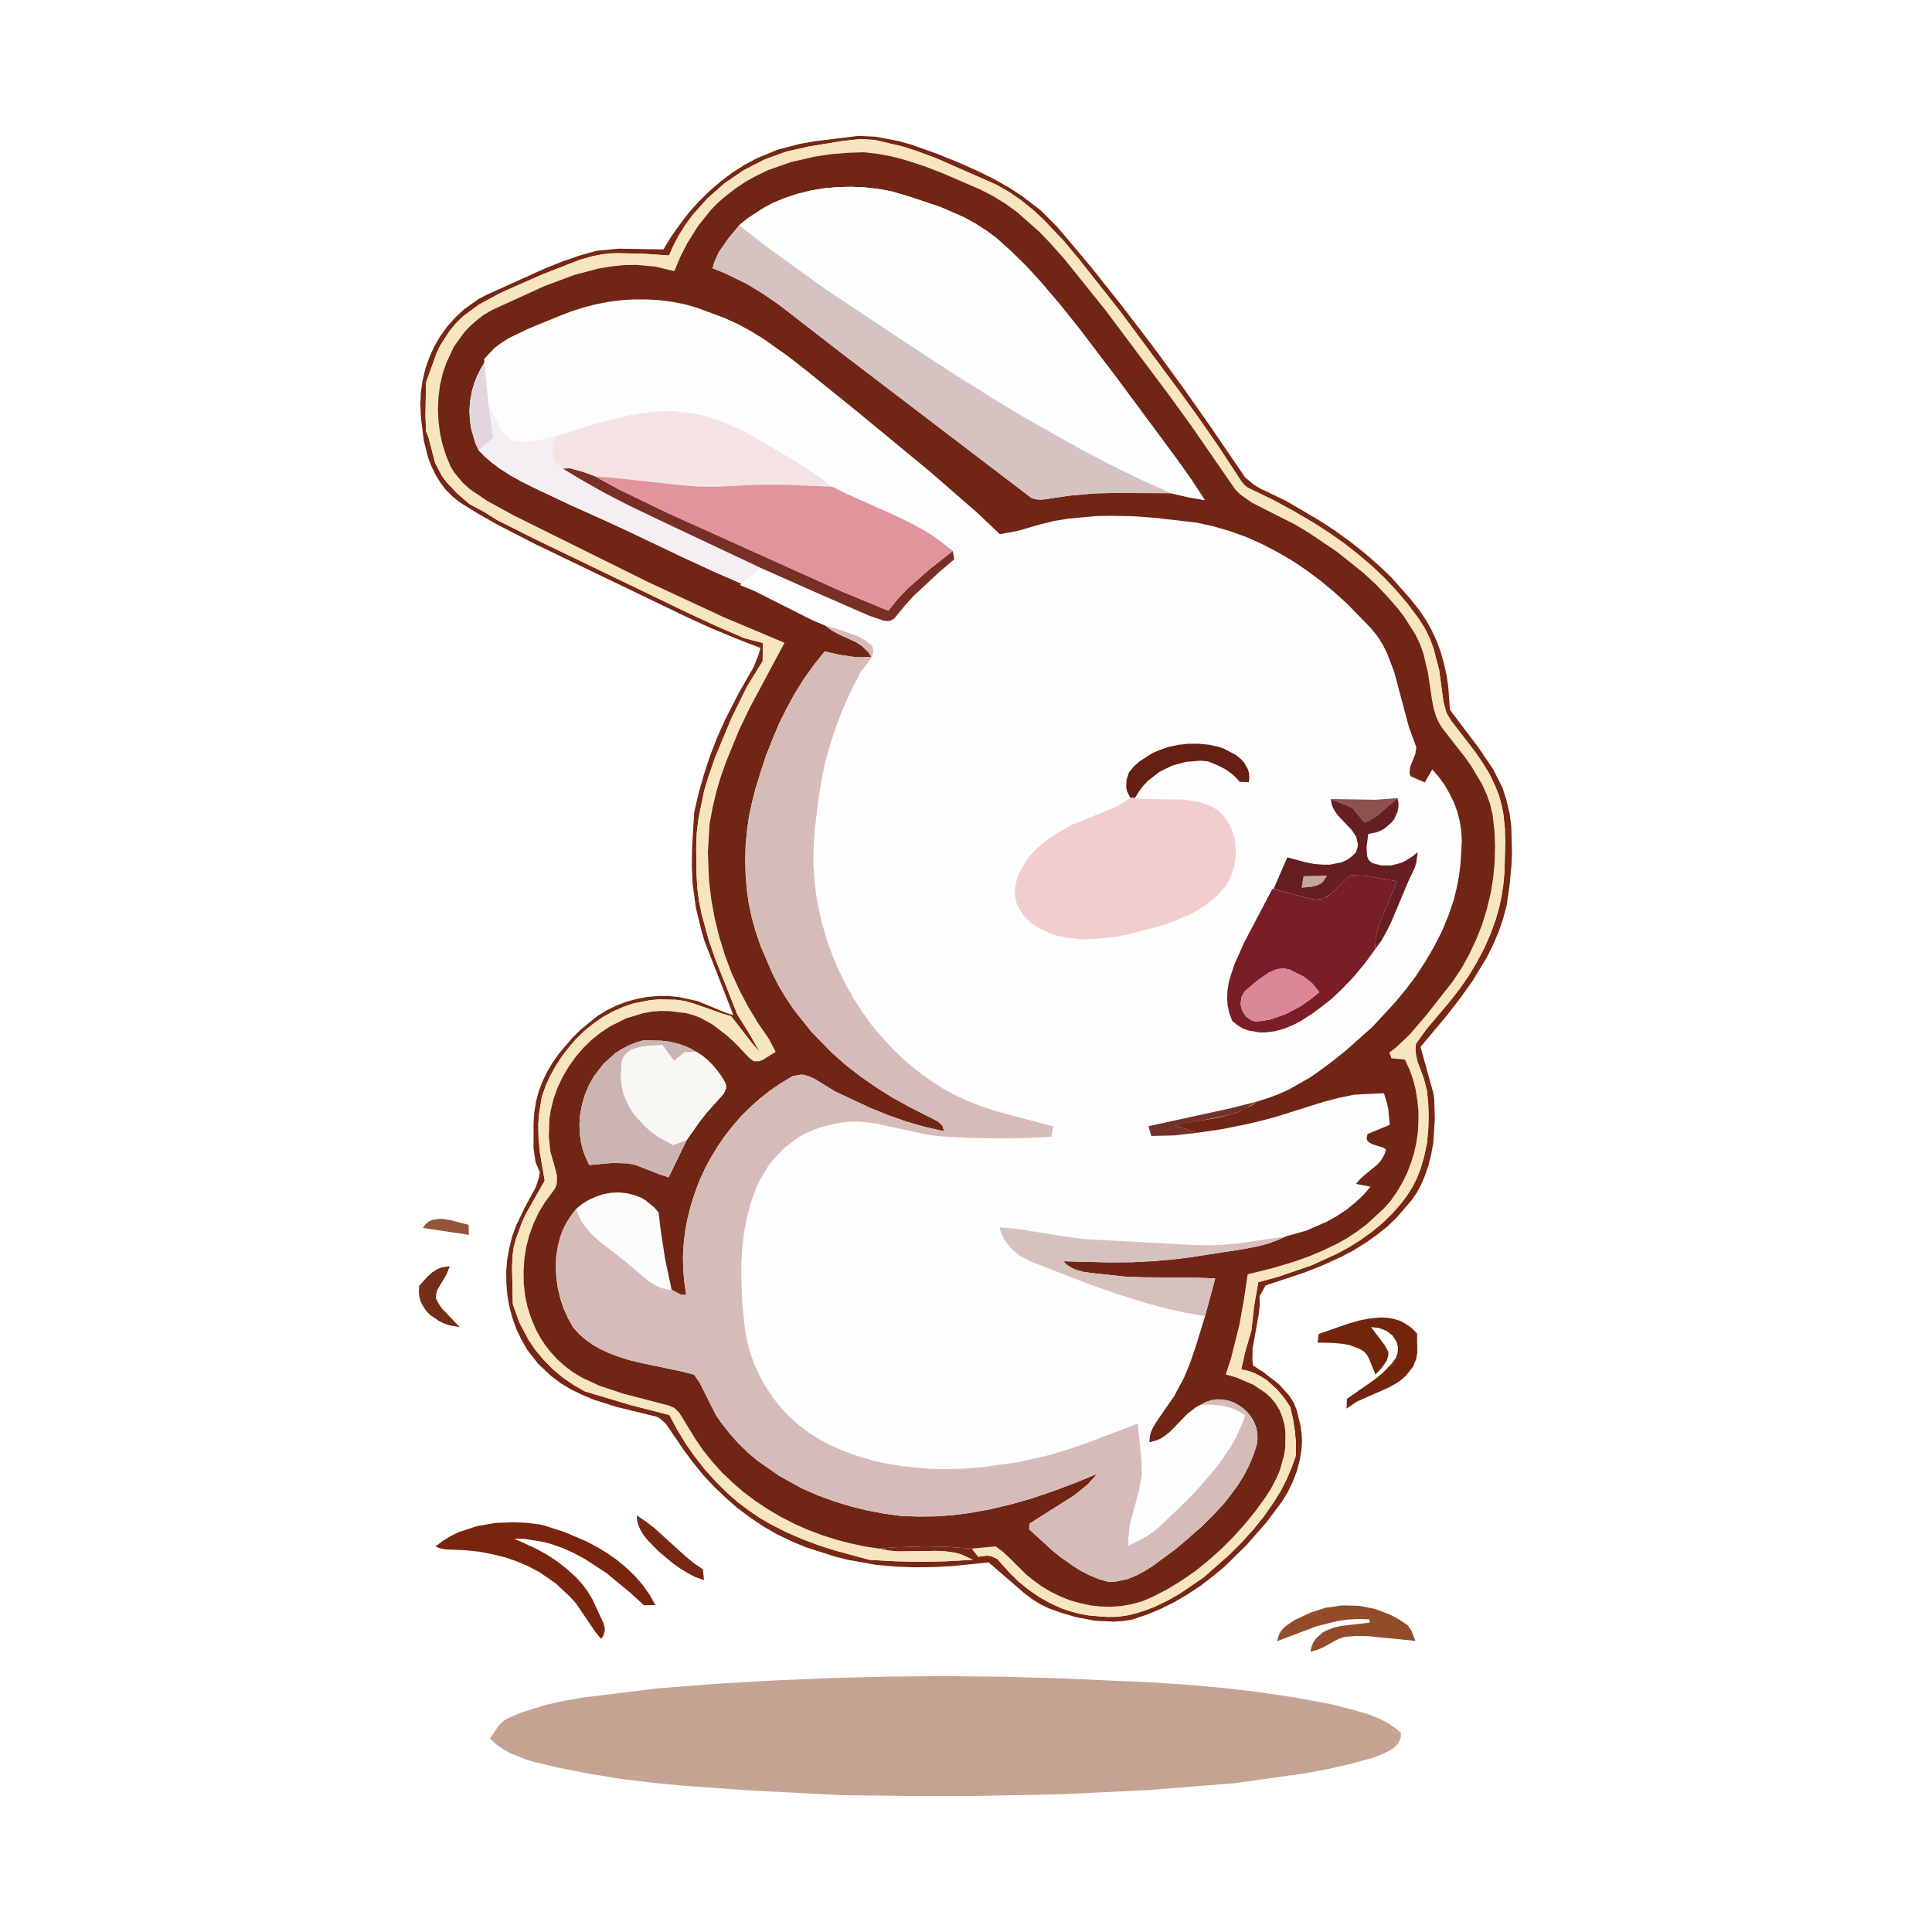 <?xml version="1.0" standalone="no"?><!DOCTYPE svg PUBLIC "-//W3C//DTD SVG 1.1//EN" "http://www.w3.org/Graphics/SVG/1.1/DTD/svg11.dtd"><svg height="1024" node-id="1" sillyvg="true" template-height="1024" template-width="1024" version="1.1" viewBox="0 0 1024 1024" width="1024" xmlns="http://www.w3.org/2000/svg" xmlns:xlink="http://www.w3.org/1999/xlink"><defs node-id="35"></defs><path d="M 0.00 0.00 L 1024.00 0.00 L 1024.00 1024.00 L 0.00 1024.00 Z" fill="#ffffff" fill-rule="nonzero" node-id="37" stroke="none" target-height="1024" target-width="1024" target-x="0" target-y="0"></path><path d="M 296.20 167.60 L 302.60 165.10 L 309.10 163.00 L 315.70 161.30 L 322.40 160.00 L 329.20 159.10 L 336.00 158.70 L 342.80 158.70 L 349.60 159.10 L 356.40 160.00 L 363.10 161.30 L 369.60 163.20 L 383.70 168.30 L 391.00 171.70 L 398.00 175.50 L 404.80 179.70 L 417.80 188.90 L 427.30 196.30 L 455.40 219.00 L 493.30 250.30 L 518.00 271.80 L 529.90 283.10 L 539.40 281.40 L 551.40 277.90 L 558.80 276.10 L 566.20 274.90 L 581.30 273.50 L 588.90 273.40 L 600.20 273.60 L 611.60 274.40 L 634.20 277.00 L 643.20 279.00 L 651.90 281.50 L 660.50 284.60 L 668.80 288.30 L 676.90 292.50 L 684.80 297.10 L 692.40 302.20 L 699.80 307.70 L 706.80 313.50 L 713.70 319.70 L 726.40 332.70 L 729.90 337.00 L 732.80 341.50 L 735.20 346.30 L 739.00 356.30 L 746.70 385.20 L 750.70 396.10 L 750.10 399.80 L 747.40 406.50 L 747.10 409.60 L 747.60 411.40 L 755.20 414.70 L 759.10 407.80 L 762.60 411.80 L 765.70 416.10 L 768.30 420.60 L 770.60 425.30 L 772.40 430.20 L 773.70 435.30 L 774.50 440.40 L 774.80 445.70 L 774.10 457.80 L 773.30 464.40 L 772.00 471.00 L 770.40 477.40 L 767.50 485.80 L 764.10 493.90 L 760.00 501.90 L 755.50 509.60 L 750.60 517.10 L 745.20 524.30 L 733.60 537.90 L 727.50 544.20 L 713.70 556.50 L 706.50 562.30 L 694.00 571.30 L 683.40 577.30 L 677.80 579.90 L 672.10 582.00 L 666.10 583.90 L 651.80 587.50 L 608.70 596.90 L 610.20 602.10 L 622.40 601.80 L 628.50 601.30 L 647.60 598.50 L 660.50 595.90 L 677.40 591.60 L 701.50 584.00 L 717.70 580.20 L 733.50 579.40 L 734.80 583.50 L 735.80 587.60 L 736.60 596.20 L 724.90 601.00 L 724.40 603.70 L 724.70 604.60 L 725.80 605.60 L 727.50 606.50 L 733.20 608.30 L 734.60 609.20 L 734.00 611.40 L 732.10 614.90 L 730.10 617.10 L 723.00 623.00 L 720.70 625.10 L 718.70 627.50 L 726.40 629.00 L 722.50 633.50 L 718.20 637.50 L 713.60 641.20 L 708.60 644.50 L 703.50 647.40 L 698.10 650.00 L 692.50 652.20 L 681.30 655.40 L 655.60 659.10 L 642.80 660.00 L 633.10 659.90 L 575.50 656.80 L 566.30 655.70 L 538.90 651.30 L 529.70 650.50 L 531.90 656.40 L 535.50 661.30 L 540.10 665.30 L 545.50 668.30 L 577.90 680.90 L 592.80 686.10 L 607.90 690.80 L 618.00 693.50 L 628.30 695.80 L 638.70 697.60 L 633.70 713.90 L 630.90 722.00 L 627.70 729.90 L 622.40 739.90 L 612.70 753.90 L 610.90 757.10 L 609.90 759.40 L 609.40 761.80 L 609.20 764.40 L 612.10 763.70 L 614.70 762.70 L 617.00 761.30 L 620.30 758.70 L 631.50 747.50 L 636.30 744.60 L 640.50 744.40 L 648.70 745.20 L 652.70 746.30 L 656.40 747.90 L 660.00 750.20 L 657.80 756.00 L 655.20 761.60 L 652.30 766.90 L 645.30 777.00 L 635.30 788.70 L 628.90 795.40 L 615.60 808.20 L 611.70 811.60 L 607.40 814.50 L 598.10 819.30 L 598.00 815.40 L 598.90 807.80 L 603.40 791.20 L 605.20 781.90 L 605.00 774.20 L 603.00 754.50 L 579.60 763.50 L 567.80 767.70 L 555.80 771.30 L 547.80 773.40 L 539.60 775.00 L 521.10 777.60 L 510.80 778.40 L 500.50 778.70 L 492.70 778.50 L 477.30 777.00 L 469.70 775.70 L 462.20 774.00 L 454.80 771.80 L 447.50 769.20 L 440.40 766.10 L 434.30 762.90 L 428.50 759.20 L 423.10 755.10 L 418.00 750.50 L 413.40 745.50 L 409.20 740.10 L 405.40 734.30 L 402.20 728.40 L 399.40 722.10 L 397.20 715.60 L 395.60 709.00 L 394.60 702.20 L 393.40 690.20 L 392.90 678.00 L 392.90 669.80 L 393.40 661.80 L 394.30 653.70 L 395.80 645.80 L 397.80 638.00 L 400.50 630.30 L 402.40 626.10 L 407.10 618.20 L 409.90 614.50 L 416.30 607.90 L 423.70 602.50 L 427.80 600.30 L 432.00 598.50 L 436.30 597.10 L 440.90 596.00 L 445.80 595.00 L 450.60 594.50 L 455.40 594.50 L 462.60 595.20 L 491.40 601.40 L 498.60 602.30 L 513.30 603.10 L 528.00 603.40 L 542.60 603.20 L 557.30 602.50 L 558.20 597.00 L 528.10 589.00 L 518.30 585.70 L 511.90 583.10 L 505.70 580.20 L 499.60 576.80 L 492.50 572.20 L 485.70 567.20 L 479.30 561.80 L 473.20 556.00 L 467.50 549.80 L 462.10 543.30 L 457.20 536.60 L 452.60 529.50 L 448.40 522.10 L 444.70 514.60 L 441.40 506.80 L 438.50 498.90 L 436.10 490.80 L 434.10 482.60 L 432.60 474.40 L 431.60 466.00 L 431.10 457.60 L 431.20 449.20 L 431.70 440.80 L 433.90 422.70 L 435.50 413.10 L 437.50 403.60 L 440.10 394.30 L 443.20 385.00 L 446.70 375.90 L 450.60 367.10 L 456.00 356.40 L 461.90 348.70 L 462.70 346.70 L 462.80 343.80 L 462.30 342.30 L 458.70 339.50 L 454.80 337.30 L 446.30 334.20 L 437.60 331.70 L 429.90 328.40 L 407.50 316.90 L 400.00 313.30 L 392.20 310.10 L 403.40 301.10 L 460.60 326.30 L 468.20 328.90 L 470.10 329.20 L 471.90 329.00 L 474.00 327.80 L 479.50 321.10 L 489.60 310.70 L 505.80 296.40 L 505.00 292.00 L 500.30 288.20 L 490.30 281.40 L 482.40 277.10 L 474.20 273.10 L 449.30 262.00 L 441.20 258.00 L 435.00 253.30 L 422.00 244.70 L 395.00 228.90 L 382.80 223.40 L 372.60 220.20 L 362.20 218.30 L 356.80 217.90 L 349.70 218.00 L 342.70 218.70 L 335.80 219.70 L 325.50 222.00 L 315.30 224.70 L 295.10 230.90 L 287.20 232.90 L 279.10 234.10 L 273.80 233.90 L 271.10 233.30 L 268.20 230.70 L 265.70 227.70 L 261.90 220.80 L 258.80 213.60 L 256.60 190.30 L 261.90 184.60 L 264.90 182.30 L 269.70 179.20 L 280.10 174.20 L 296.20 167.60 Z M 600.80 406.40 L 598.30 409.50 L 597.10 413.30 L 596.90 417.20 L 597.30 419.20 L 599.00 422.80 L 595.10 425.60 L 591.00 427.90 L 568.90 436.80 L 559.80 441.90 L 554.90 445.20 L 550.40 448.90 L 546.30 453.10 L 541.80 459.30 L 540.10 462.70 L 538.90 466.30 L 538.10 470.00 L 537.80 474.00 L 538.30 476.90 L 540.20 481.90 L 541.70 484.10 L 544.00 486.90 L 546.70 489.30 L 549.80 491.40 L 556.50 494.70 L 559.90 495.80 L 566.10 497.10 L 572.40 497.80 L 578.60 497.80 L 591.20 496.60 L 597.40 495.40 L 615.80 490.60 L 622.70 488.10 L 629.70 485.10 L 634.20 482.80 L 638.40 480.20 L 642.40 477.30 L 647.70 472.10 L 649.90 469.20 L 651.90 465.90 L 654.20 459.30 L 655.10 452.00 L 654.40 444.90 L 653.50 441.40 L 652.20 438.10 L 650.50 435.00 L 648.30 432.20 L 645.80 429.80 L 642.70 427.70 L 636.20 425.20 L 627.70 423.80 L 606.60 423.50 L 601.50 423.00 L 603.60 419.60 L 605.90 416.50 L 608.50 413.80 L 611.40 411.30 L 617.80 407.30 L 624.80 404.60 L 632.40 403.30 L 640.20 403.50 L 644.90 405.40 L 649.40 407.70 L 652.20 409.60 L 654.70 411.80 L 657.10 414.40 L 661.90 414.60 L 662.20 412.10 L 662.00 409.80 L 660.50 405.80 L 657.70 402.30 L 655.10 400.20 L 648.90 396.90 L 645.80 395.80 L 640.60 394.70 L 635.30 394.20 L 629.80 394.20 L 624.50 394.80 L 619.20 395.90 L 614.20 397.70 L 607.10 401.40 L 600.80 406.40 Z M 705.40 423.50 L 705.70 425.80 L 707.40 429.80 L 709.40 432.50 L 716.50 440.00 L 718.80 443.50 L 719.40 445.30 L 719.70 447.20 L 719.50 449.30 L 718.70 451.70 L 716.30 454.10 L 713.70 455.90 L 710.90 457.10 L 704.70 458.30 L 701.40 458.30 L 696.50 457.90 L 691.50 456.90 L 682.30 454.40 L 675.00 471.20 L 674.40 471.10 L 659.40 499.60 L 654.30 511.10 L 652.30 517.00 L 651.20 521.00 L 650.40 529.10 L 650.70 533.10 L 651.60 537.10 L 653.10 541.10 L 655.80 543.30 L 658.50 545.00 L 661.40 546.10 L 667.60 547.20 L 670.80 547.20 L 675.60 546.60 L 680.30 545.30 L 684.90 543.50 L 689.20 541.30 L 695.00 537.60 L 700.60 533.50 L 706.00 529.20 L 711.10 524.40 L 717.50 517.70 L 723.40 510.60 L 728.80 503.20 L 732.20 498.50 L 735.00 493.50 L 739.80 483.10 L 746.40 467.20 L 750.00 459.60 L 750.70 457.00 L 751.40 451.70 L 748.20 454.20 L 744.80 456.30 L 742.40 457.40 L 737.40 458.70 L 732.10 458.70 L 727.60 457.50 L 726.30 456.70 L 725.40 455.70 L 724.60 453.80 L 724.30 449.00 L 725.20 442.00 L 729.70 441.10 L 731.90 440.20 L 734.00 439.00 L 737.50 436.00 L 739.00 434.10 L 740.80 430.00 L 741.20 427.80 L 741.20 425.40 L 740.70 423.00 L 729.00 423.90 L 705.40 423.50 Z" fill="#fdfdfd" fill-rule="nonzero" node-id="39" stroke="none" target-height="660.6" target-width="518.2" target-x="256.6" target-y="158.7"></path><path d="M 423.80 76.30 L 431.60 74.90 L 455.00 72.00 L 464.40 72.50 L 476.00 74.70 L 482.80 76.60 L 496.10 81.30 L 507.80 86.00 L 519.40 91.20 L 527.00 95.00 L 534.30 99.10 L 541.40 103.70 L 551.40 111.30 L 560.40 120.30 L 577.70 140.80 L 594.40 161.80 L 610.70 183.10 L 626.60 204.80 L 642.00 226.70 L 660.00 253.10 L 664.70 257.00 L 667.90 258.90 L 681.50 265.40 L 699.20 275.80 L 707.80 281.40 L 716.20 287.50 L 724.20 293.90 L 731.90 300.70 L 737.40 306.00 L 747.60 317.50 L 752.40 323.60 L 755.90 328.80 L 758.90 334.20 L 761.50 339.80 L 763.60 345.60 L 765.30 351.60 L 766.70 357.70 L 767.60 363.80 L 768.50 376.20 L 783.60 396.20 L 791.40 407.70 L 796.40 417.60 L 798.50 424.30 L 800.10 431.10 L 801.00 437.90 L 801.40 451.80 L 801.10 458.80 L 800.10 469.30 L 798.60 479.60 L 796.70 486.90 L 794.30 493.90 L 791.40 500.70 L 788.10 507.30 L 780.50 519.90 L 774.00 529.00 L 767.20 537.80 L 752.90 554.90 L 759.70 579.30 L 760.20 582.90 L 760.50 592.80 L 759.70 605.50 L 758.60 611.70 L 757.10 617.80 L 755.00 623.80 L 753.10 628.10 L 750.90 632.20 L 748.20 636.10 L 740.30 645.30 L 735.10 650.30 L 729.50 654.70 L 723.70 658.80 L 717.60 662.60 L 711.20 666.00 L 701.40 670.50 L 691.30 674.50 L 670.80 681.30 L 667.60 687.10 L 667.70 691.70 L 667.20 696.40 L 663.90 714.70 L 663.80 720.80 L 664.20 723.80 L 669.40 727.10 L 677.80 733.60 L 683.40 739.80 L 685.60 743.30 L 687.20 747.10 L 689.30 755.60 L 689.90 759.90 L 690.10 764.20 L 689.80 768.60 L 688.80 774.30 L 687.30 779.90 L 685.20 785.40 L 682.60 790.70 L 679.60 795.70 L 671.30 806.80 L 660.60 819.00 L 649.00 830.40 L 642.70 835.60 L 636.30 840.50 L 629.50 845.00 L 622.50 849.10 L 615.30 852.70 L 607.80 855.80 L 600.10 858.40 L 595.10 859.20 L 590.10 859.50 L 580.20 859.00 L 570.30 857.10 L 563.00 855.00 L 556.00 852.50 L 551.40 850.30 L 547.10 847.60 L 543.10 844.60 L 524.00 828.10 L 504.20 830.10 L 494.20 830.60 L 484.20 830.70 L 474.30 830.30 L 464.40 829.40 L 449.70 826.80 L 442.50 825.00 L 427.20 820.10 L 419.50 816.90 L 412.00 813.30 L 404.70 809.10 L 397.70 804.40 L 391.00 799.40 L 384.70 793.90 L 378.60 788.10 L 372.80 781.90 L 367.50 775.40 L 362.50 768.70 L 352.90 754.60 L 349.40 751.50 L 347.70 750.80 L 326.80 745.70 L 314.50 741.80 L 308.60 739.30 L 302.80 736.50 L 297.30 733.20 L 292.10 729.30 L 285.20 722.80 L 279.50 715.50 L 276.40 710.10 L 273.70 704.50 L 271.60 698.60 L 270.00 692.60 L 268.90 686.50 L 268.40 680.20 L 268.30 674.00 L 268.80 667.80 L 269.90 661.60 L 271.40 655.50 L 273.50 649.70 L 278.00 640.30 L 284.00 629.20 L 285.70 624.00 L 286.10 621.20 L 283.80 615.80 L 282.80 608.60 L 282.80 595.30 L 283.20 589.50 L 284.10 583.90 L 285.50 578.50 L 287.50 573.20 L 290.00 568.10 L 292.90 563.20 L 296.20 558.50 L 303.60 549.80 L 307.70 545.80 L 316.50 538.60 L 321.30 535.60 L 326.40 533.10 L 331.80 531.00 L 337.30 529.50 L 342.90 528.40 L 348.60 527.90 L 354.40 527.90 L 360.00 528.50 L 369.70 530.60 L 384.80 536.80 L 388.70 538.10 L 373.40 498.80 L 371.70 493.00 L 368.80 481.00 L 367.10 468.50 L 366.70 459.10 L 366.80 449.70 L 367.90 430.80 L 370.20 420.70 L 373.00 410.80 L 376.20 401.00 L 379.90 391.40 L 384.10 381.90 L 391.30 367.80 L 399.40 353.60 L 402.10 346.90 L 403.00 343.40 L 389.80 338.30 L 376.80 332.90 L 363.90 327.00 L 283.70 288.40 L 263.30 277.90 L 253.30 272.20 L 243.60 266.20 L 239.70 263.00 L 236.30 259.60 L 233.40 255.80 L 230.90 251.70 L 228.80 247.40 L 227.00 242.90 L 224.60 233.40 L 223.10 221.30 L 222.80 214.10 L 223.10 207.70 L 224.00 201.50 L 225.50 195.30 L 227.60 189.30 L 230.20 183.60 L 233.40 178.10 L 237.10 173.00 L 241.30 168.30 L 245.90 164.00 L 253.60 158.50 L 257.80 156.30 L 288.80 142.30 L 297.80 138.70 L 307.00 135.50 L 316.30 132.90 L 328.00 131.80 L 351.60 132.20 L 355.70 125.50 L 360.20 119.10 L 365.00 112.80 L 370.30 106.90 L 375.90 101.40 L 381.80 96.30 L 388.00 91.60 L 394.60 87.40 L 401.50 83.70 L 412.30 79.30 L 423.80 76.30 Z M 428.50 77.70 L 416.60 80.40 L 405.10 84.60 L 394.20 90.20 L 384.10 97.10 L 374.90 105.20 L 366.80 114.30 L 363.20 119.30 L 360.00 124.40 L 357.10 129.80 L 354.60 135.40 L 341.30 134.50 L 328.00 134.20 L 323.30 134.30 L 318.60 134.90 L 314.10 135.80 L 307.30 137.70 L 287.60 145.40 L 265.60 155.10 L 253.90 161.40 L 245.40 167.70 L 241.70 171.30 L 238.30 175.40 L 233.10 183.50 L 231.40 187.20 L 225.80 202.70 L 225.50 219.90 L 225.80 228.60 L 227.10 231.80 L 230.60 245.30 L 234.20 252.20 L 236.70 255.60 L 242.50 261.70 L 248.90 267.20 L 256.40 271.20 L 263.60 275.70 L 283.90 285.90 L 364.30 324.70 L 379.40 331.70 L 394.70 338.30 L 404.40 340.80 L 404.20 350.50 L 396.20 363.40 L 387.80 380.40 L 379.10 401.20 L 375.40 411.90 L 373.20 419.20 L 370.20 433.90 L 369.30 441.40 L 369.00 448.90 L 369.20 463.70 L 369.60 470.70 L 370.50 477.70 L 371.90 484.50 L 375.60 498.10 L 379.10 508.20 L 390.80 537.70 L 397.00 547.60 L 402.80 557.70 L 398.70 553.10 L 387.50 538.60 L 383.30 537.40 L 366.80 531.60 L 362.60 530.50 L 358.30 529.90 L 349.20 529.70 L 344.70 530.10 L 335.90 531.80 L 330.30 533.70 L 324.90 536.10 L 319.60 539.00 L 314.70 542.40 L 310.00 546.20 L 305.60 550.40 L 301.60 555.00 L 297.90 559.80 L 294.60 564.90 L 291.60 570.20 L 289.20 575.60 L 287.20 581.20 L 285.60 591.10 L 285.30 596.10 L 285.40 603.60 L 286.20 611.10 L 288.70 625.80 L 278.70 643.40 L 276.60 648.00 L 273.40 656.80 L 272.30 661.00 L 271.70 665.20 L 271.40 671.70 L 271.80 691.20 L 275.30 701.00 L 280.10 710.10 L 283.90 715.70 L 288.30 720.90 L 293.10 725.80 L 298.40 730.20 L 304.10 734.10 L 310.10 737.50 L 334.20 744.70 L 354.80 750.00 L 358.90 757.70 L 363.40 765.10 L 368.40 772.20 L 373.80 779.10 L 379.60 785.50 L 385.80 791.60 L 391.20 796.30 L 396.80 800.50 L 402.50 804.40 L 408.50 807.90 L 416.80 812.10 L 425.30 815.80 L 434.10 819.10 L 443.00 821.90 L 461.00 826.80 L 474.60 827.50 L 488.30 827.80 L 501.90 827.50 L 515.60 826.70 L 509.50 823.90 L 506.30 823.00 L 501.50 822.30 L 496.40 822.00 L 475.90 822.30 L 470.90 821.80 L 465.90 820.80 L 474.10 820.10 L 490.50 819.60 L 502.80 819.90 L 515.10 820.80 L 518.50 825.10 L 523.10 824.50 L 525.30 824.80 L 528.50 826.20 L 535.10 833.60 L 539.90 838.30 L 545.10 842.50 L 550.60 846.30 L 556.40 849.60 L 562.50 852.40 L 567.20 854.00 L 572.10 855.30 L 577.00 856.20 L 582.10 856.70 L 587.30 857.00 L 592.40 856.90 L 597.40 856.20 L 602.30 855.10 L 611.80 851.70 L 618.70 848.40 L 625.40 844.60 L 638.00 836.00 L 651.60 824.00 L 658.10 817.50 L 664.20 810.80 L 669.90 803.70 L 675.10 796.20 L 678.70 790.40 L 681.80 784.40 L 684.50 778.10 L 686.80 771.60 L 686.90 765.00 L 686.30 758.50 L 685.30 752.00 L 683.80 745.60 L 680.60 740.90 L 677.00 736.60 L 671.50 731.60 L 668.40 729.60 L 665.10 727.90 L 661.60 726.60 L 657.90 725.80 L 659.90 716.70 L 663.30 705.10 L 664.70 692.20 L 666.90 679.60 L 677.50 676.70 L 695.00 670.70 L 708.40 664.60 L 714.90 661.10 L 721.10 657.20 L 727.10 652.90 L 732.70 648.30 L 738.00 643.10 L 742.90 637.50 L 746.10 633.20 L 748.80 628.80 L 751.10 624.20 L 753.00 619.30 L 754.90 612.70 L 756.30 605.90 L 757.00 598.90 L 757.20 591.90 L 757.00 585.00 L 756.30 578.10 L 754.70 571.80 L 751.30 562.70 L 750.60 559.60 L 750.20 556.40 L 750.50 553.20 L 756.10 545.40 L 768.60 530.60 L 773.70 524.00 L 778.50 517.10 L 782.80 509.90 L 786.70 502.50 L 790.10 494.80 L 792.90 486.90 L 794.60 480.90 L 795.90 474.80 L 797.40 462.30 L 797.80 446.80 L 797.60 439.00 L 796.80 431.40 L 795.80 426.40 L 794.40 421.40 L 792.50 416.60 L 789.50 410.30 L 785.90 404.40 L 782.00 398.70 L 769.30 382.20 L 766.70 378.00 L 765.10 372.20 L 762.80 355.30 L 759.80 343.70 L 757.70 338.10 L 755.00 332.70 L 751.70 327.60 L 746.10 320.10 L 740.00 312.90 L 733.60 306.10 L 726.80 299.70 L 719.60 293.60 L 712.20 287.80 L 704.50 282.40 L 696.60 277.30 L 685.70 270.90 L 674.60 264.90 L 661.20 258.40 L 659.30 256.80 L 657.80 254.90 L 646.60 237.80 L 636.40 223.00 L 625.90 208.40 L 593.70 165.00 L 571.60 137.00 L 564.00 127.90 L 553.20 116.50 L 547.50 111.20 L 541.40 106.30 L 534.90 101.80 L 527.90 97.80 L 496.50 84.00 L 485.80 80.00 L 478.60 77.70 L 463.80 74.20 L 455.90 73.70 L 446.10 74.80 L 428.50 77.70 Z" fill="#772713" fill-rule="nonzero" node-id="41" stroke="none" target-height="787.5" target-width="578.6" target-x="222.8" target-y="72"></path><path d="M 337.50 803.20 L 342.20 806.30 L 346.70 809.80 L 363.50 825.00 L 367.90 828.60 L 372.60 831.80 L 373.10 837.50 L 368.60 835.90 L 364.40 833.70 L 360.30 831.20 L 356.40 828.40 L 349.10 822.30 L 343.70 816.80 L 341.20 813.80 L 339.30 810.60 L 338.30 808.30 L 337.70 805.90 L 337.50 803.20 Z" fill="#772713" fill-rule="nonzero" node-id="43" stroke="none" target-height="34.3" target-width="35.6" target-x="337.5" target-y="803.2"></path><path d="M 348.20 894.90 L 378.90 892.50 L 409.50 890.70 L 440.20 889.40 L 470.90 888.60 L 501.60 888.40 L 532.30 888.70 L 563.00 889.60 L 612.40 891.80 L 631.10 893.10 L 649.70 894.80 L 668.30 897.00 L 686.80 899.80 L 705.20 903.20 L 718.40 906.60 L 725.00 908.50 L 731.30 911.00 L 735.30 913.10 L 739.10 915.60 L 742.60 918.60 L 742.50 920.50 L 741.40 923.60 L 739.80 925.50 L 737.80 927.10 L 733.00 929.60 L 728.20 931.50 L 716.20 934.80 L 704.00 937.60 L 691.70 939.90 L 654.60 945.10 L 608.40 948.80 L 562.20 951.00 L 515.90 951.90 L 481.20 951.90 L 446.40 951.50 L 396.20 948.90 L 362.70 946.50 L 346.00 944.90 L 329.30 942.90 L 312.80 940.20 L 296.30 937.00 L 283.20 933.90 L 278.80 932.60 L 270.60 929.30 L 266.70 927.10 L 263.10 924.60 L 259.70 921.50 L 264.00 915.00 L 265.80 913.10 L 267.80 911.50 L 270.10 910.30 L 276.30 907.70 L 289.00 903.70 L 298.70 901.50 L 308.50 899.80 L 348.20 894.90 Z" fill="#c4a392" fill-rule="nonzero" node-id="45" stroke="none" target-height="63.5" target-width="482.9" target-x="259.7" target-y="888.4"></path><path d="M 305.40 640.70 L 308.70 638.00 L 312.20 635.90 L 316.00 634.20 L 319.90 632.90 L 323.90 632.20 L 327.90 632.00 L 332.00 632.40 L 335.80 633.30 L 339.60 634.70 L 344.60 638.00 L 349.10 642.70 L 350.00 650.70 L 352.50 667.20 L 356.00 683.70 L 353.00 683.30 L 350.20 682.60 L 347.60 681.40 L 343.90 679.10 L 329.70 667.20 L 317.20 657.50 L 313.40 654.00 L 310.10 650.10 L 308.20 647.30 L 306.60 644.10 L 305.40 640.70 Z" fill="#fcfcfc" fill-rule="nonzero" node-id="47" stroke="none" target-height="51.7" target-width="50.6" target-x="305.4" target-y="632"></path><path d="M 690.90 464.40 L 703.30 464.10 L 701.30 467.30 L 700.10 468.30 L 697.80 469.40 L 695.30 470.00 L 689.90 470.50 L 690.90 464.40 Z" fill="#c6a695" fill-rule="nonzero" node-id="49" stroke="none" target-height="6.4" target-width="13.4" target-x="689.9" target-y="464.1"></path><path d="M 428.50 77.70 L 446.10 74.80 L 455.90 73.70 L 463.80 74.20 L 478.60 77.70 L 485.80 80.00 L 496.50 84.00 L 527.90 97.80 L 534.90 101.80 L 541.40 106.30 L 547.50 111.20 L 553.20 116.50 L 564.00 127.90 L 571.60 137.00 L 593.70 165.00 L 625.90 208.40 L 636.40 223.00 L 646.60 237.80 L 657.80 254.90 L 659.30 256.80 L 661.20 258.40 L 674.70 264.90 L 685.70 270.90 L 696.60 277.30 L 704.50 282.40 L 712.20 287.80 L 719.60 293.60 L 726.80 299.70 L 733.60 306.10 L 740.00 312.90 L 746.10 320.10 L 751.70 327.60 L 755.00 332.70 L 757.70 338.10 L 759.80 343.70 L 762.80 355.30 L 765.10 372.20 L 766.70 378.00 L 769.30 382.20 L 782.00 398.70 L 785.90 404.40 L 789.50 410.30 L 792.50 416.60 L 794.40 421.40 L 795.80 426.40 L 796.80 431.40 L 797.60 439.00 L 797.80 446.80 L 797.40 462.30 L 796.90 468.60 L 795.90 474.80 L 794.60 480.90 L 792.90 486.90 L 790.10 494.80 L 786.70 502.50 L 782.80 509.90 L 778.50 517.10 L 773.70 524.00 L 768.60 530.60 L 756.10 545.40 L 750.50 553.20 L 750.20 556.40 L 750.60 559.60 L 751.30 562.60 L 754.70 571.80 L 756.30 578.10 L 757.00 585.00 L 757.20 591.90 L 757.00 598.90 L 756.30 605.90 L 754.90 612.70 L 753.00 619.30 L 751.10 624.20 L 748.80 628.80 L 746.10 633.20 L 742.90 637.50 L 738.00 643.10 L 732.70 648.30 L 727.10 652.90 L 721.10 657.20 L 714.90 661.10 L 708.40 664.60 L 695.00 670.70 L 677.50 676.70 L 666.90 679.60 L 664.70 692.20 L 663.30 705.10 L 659.90 716.70 L 657.90 725.80 L 661.60 726.60 L 665.10 727.90 L 668.40 729.60 L 671.50 731.60 L 677.00 736.60 L 680.60 740.90 L 683.80 745.60 L 685.30 752.00 L 686.30 758.50 L 686.90 765.00 L 686.80 771.60 L 684.50 778.10 L 681.80 784.40 L 678.70 790.40 L 675.10 796.20 L 669.90 803.70 L 664.20 810.70 L 658.10 817.50 L 651.60 824.00 L 638.00 836.00 L 625.40 844.60 L 618.70 848.40 L 611.80 851.70 L 607.10 853.60 L 597.40 856.20 L 592.40 856.90 L 587.30 857.00 L 577.00 856.20 L 572.10 855.30 L 567.20 854.00 L 562.50 852.40 L 556.40 849.60 L 550.60 846.30 L 545.10 842.50 L 539.90 838.30 L 535.10 833.60 L 528.50 826.20 L 525.30 824.80 L 523.10 824.50 L 518.50 825.10 L 515.10 820.80 L 527.70 819.60 L 534.60 825.30 L 544.10 834.70 L 547.60 837.50 L 552.10 840.80 L 556.80 843.60 L 561.90 846.10 L 567.10 848.20 L 572.50 849.70 L 578.00 850.90 L 583.50 851.50 L 589.10 851.60 L 594.60 851.20 L 600.00 850.20 L 605.40 848.70 L 610.60 846.50 L 618.60 842.40 L 626.30 837.70 L 633.70 832.60 L 640.70 826.90 L 647.40 820.90 L 653.80 814.50 L 659.80 807.80 L 665.50 800.80 L 670.80 793.50 L 674.00 788.40 L 676.80 782.90 L 678.40 779.10 L 680.60 771.20 L 681.20 767.20 L 681.30 759.10 L 680.80 755.20 L 679.70 751.20 L 678.20 747.40 L 676.10 743.90 L 673.60 740.90 L 670.80 738.30 L 664.40 734.00 L 660.80 732.30 L 655.30 730.10 L 649.70 728.50 L 652.50 719.80 L 656.90 702.20 L 659.30 688.90 L 661.30 675.40 L 673.50 672.40 L 685.70 668.80 L 693.60 666.00 L 701.40 662.70 L 708.90 659.10 L 714.40 656.00 L 719.60 652.50 L 724.60 648.70 L 733.50 640.50 L 737.20 636.30 L 740.40 631.70 L 743.30 626.80 L 745.80 621.70 L 747.80 616.50 L 749.50 611.10 L 750.70 605.50 L 751.50 599.90 L 751.80 594.30 L 751.80 588.60 L 751.20 583.00 L 750.30 577.40 L 748.90 572.00 L 747.00 566.70 L 744.60 561.60 L 737.50 560.90 L 736.40 557.90 L 740.10 555.00 L 746.90 548.60 L 756.10 537.90 L 770.00 520.20 L 774.70 513.10 L 778.80 505.70 L 782.40 498.00 L 785.50 490.20 L 788.00 482.10 L 790.00 473.90 L 791.40 465.50 L 792.20 457.10 L 792.40 448.70 L 792.10 440.20 L 791.10 431.80 L 789.80 426.20 L 787.90 420.90 L 785.60 415.80 L 779.90 406.20 L 776.60 401.50 L 764.20 385.60 L 762.60 382.90 L 759.90 375.60 L 759.00 371.00 L 756.90 356.80 L 754.50 346.60 L 752.60 341.30 L 750.20 336.30 L 744.10 326.70 L 740.60 322.20 L 735.00 315.80 L 729.20 309.70 L 722.60 303.60 L 708.70 292.50 L 693.90 282.50 L 678.30 273.70 L 663.50 266.40 L 657.40 262.10 L 654.70 259.40 L 652.50 256.40 L 631.00 225.10 L 602.90 186.90 L 585.80 164.20 L 564.00 137.10 L 556.20 128.40 L 550.80 122.80 L 539.30 112.60 L 533.10 108.10 L 526.50 104.00 L 519.50 100.40 L 499.60 91.80 L 489.40 87.90 L 479.10 84.60 L 472.10 82.80 L 465.00 81.50 L 457.70 80.70 L 449.10 81.00 L 440.50 81.70 L 431.90 83.00 L 419.20 85.90 L 407.00 90.20 L 401.20 93.00 L 395.50 96.10 L 390.10 99.70 L 380.80 107.20 L 376.90 111.10 L 373.40 115.20 L 367.10 124.10 L 364.30 128.80 L 360.60 136.10 L 357.40 143.70 L 347.20 141.30 L 337.30 140.40 L 330.60 140.50 L 324.00 141.20 L 317.40 142.30 L 304.40 145.70 L 288.40 151.70 L 260.80 164.30 L 256.50 166.80 L 252.70 169.70 L 249.20 172.80 L 246.00 176.20 L 243.10 179.90 L 238.40 187.80 L 236.60 192.20 L 234.60 198.10 L 233.20 204.20 L 232.40 210.50 L 232.10 216.90 L 232.40 223.20 L 233.20 229.60 L 234.60 235.80 L 236.50 241.70 L 238.90 247.40 L 240.80 250.50 L 245.30 255.90 L 249.20 259.40 L 253.50 262.60 L 258.10 265.40 L 272.10 273.10 L 343.30 308.40 L 383.30 327.00 L 415.80 340.70 L 397.30 375.30 L 391.70 387.00 L 385.10 403.10 L 382.20 411.20 L 379.70 419.50 L 377.70 428.00 L 376.10 436.60 L 375.20 451.70 L 375.80 466.80 L 377.00 476.80 L 378.80 486.70 L 381.20 496.50 L 384.20 506.20 L 387.70 515.60 L 391.90 524.80 L 396.60 533.70 L 401.80 542.30 L 407.50 550.60 L 411.10 557.50 L 404.20 561.80 L 402.40 562.50 L 399.50 562.50 L 397.30 560.90 L 389.40 552.60 L 385.10 548.70 L 377.50 542.90 L 370.90 539.30 L 367.40 538.00 L 363.70 537.00 L 354.90 535.90 L 350.10 535.80 L 345.50 536.20 L 340.90 537.00 L 332.00 539.70 L 323.70 543.80 L 318.50 547.20 L 313.60 551.10 L 309.10 555.50 L 305.00 560.30 L 301.40 565.40 L 298.20 570.80 L 295.50 576.50 L 293.40 582.40 L 291.90 588.50 L 291.20 593.10 L 290.90 602.50 L 291.70 610.30 L 294.50 620.10 L 295.20 623.30 L 295.20 626.40 L 294.90 628.30 L 294.00 630.20 L 288.70 637.40 L 285.40 642.90 L 282.70 648.70 L 280.50 654.80 L 278.90 661.00 L 277.90 667.40 L 277.50 673.80 L 277.60 680.20 L 278.30 686.60 L 279.60 692.80 L 281.60 698.90 L 284.10 704.80 L 286.40 709.00 L 289.00 713.00 L 292.00 716.80 L 295.30 720.40 L 299.40 724.10 L 303.70 727.30 L 308.30 730.10 L 318.00 734.60 L 323.10 736.40 L 330.80 738.80 L 354.30 744.90 L 357.40 746.20 L 360.20 748.90 L 368.20 762.10 L 372.60 768.60 L 377.50 774.70 L 382.70 780.50 L 388.40 785.90 L 394.30 791.00 L 400.60 795.70 L 407.10 800.00 L 413.90 804.00 L 420.90 807.60 L 428.10 810.80 L 435.50 813.60 L 443.00 816.00 L 450.60 818.00 L 470.90 821.80 L 475.90 822.30 L 496.40 822.00 L 501.50 822.30 L 506.30 823.00 L 509.50 823.90 L 515.60 826.70 L 501.90 827.50 L 488.30 827.80 L 474.60 827.50 L 461.00 826.80 L 443.00 821.90 L 434.10 819.10 L 425.30 815.80 L 416.80 812.10 L 408.50 807.90 L 402.50 804.40 L 396.80 800.50 L 391.20 796.30 L 385.80 791.60 L 379.60 785.50 L 373.80 779.10 L 368.40 772.20 L 363.40 765.10 L 358.90 757.70 L 354.80 750.00 L 334.20 744.70 L 310.10 737.50 L 304.10 734.10 L 298.40 730.20 L 293.20 725.80 L 288.30 720.90 L 283.90 715.70 L 280.10 710.10 L 275.30 701.00 L 271.80 691.20 L 271.40 671.70 L 271.70 665.20 L 272.30 661.00 L 273.40 656.80 L 276.60 648.00 L 278.70 643.40 L 288.70 625.80 L 286.20 611.10 L 285.50 603.60 L 285.30 596.10 L 285.60 591.10 L 287.20 581.20 L 289.20 575.60 L 291.60 570.20 L 294.60 564.90 L 297.90 559.80 L 301.60 555.00 L 305.60 550.40 L 310.00 546.20 L 314.70 542.40 L 319.60 539.00 L 324.90 536.10 L 330.30 533.70 L 335.90 531.80 L 344.70 530.10 L 349.20 529.70 L 358.30 529.90 L 362.60 530.50 L 366.80 531.60 L 383.30 537.40 L 387.50 538.60 L 398.80 553.10 L 402.80 557.70 L 397.00 547.60 L 390.80 537.70 L 379.10 508.20 L 375.60 498.10 L 371.90 484.50 L 370.50 477.70 L 369.60 470.70 L 369.20 463.70 L 369.00 448.90 L 369.30 441.40 L 370.20 433.90 L 373.20 419.20 L 375.40 411.90 L 379.10 401.20 L 387.80 380.40 L 396.20 363.40 L 404.20 350.50 L 404.40 340.80 L 394.70 338.30 L 379.40 331.70 L 364.30 324.70 L 283.90 285.90 L 263.60 275.70 L 256.40 271.20 L 248.90 267.20 L 242.50 261.70 L 236.70 255.60 L 234.20 252.20 L 230.60 245.30 L 227.10 231.80 L 225.80 228.60 L 225.50 219.90 L 225.80 202.70 L 231.40 187.20 L 233.10 183.50 L 238.30 175.40 L 241.70 171.30 L 245.40 167.70 L 253.90 161.40 L 265.60 155.10 L 287.60 145.40 L 307.30 137.70 L 314.10 135.80 L 318.60 134.90 L 323.30 134.30 L 328.00 134.20 L 341.30 134.50 L 354.60 135.40 L 357.10 129.80 L 360.00 124.40 L 363.20 119.30 L 366.80 114.30 L 374.90 105.20 L 384.10 97.10 L 394.20 90.20 L 405.10 84.60 L 416.60 80.40 L 428.50 77.70 Z" fill="#f6e5bd" fill-rule="nonzero" node-id="51" stroke="none" target-height="783.3" target-width="572.3" target-x="225.5" target-y="73.7"></path><path d="M 384.90 103.70 L 390.10 99.70 L 395.50 96.10 L 401.20 93.00 L 407.00 90.20 L 419.20 85.90 L 431.90 83.00 L 440.50 81.70 L 449.10 81.00 L 457.70 80.70 L 465.00 81.50 L 472.10 82.80 L 479.10 84.60 L 489.40 87.90 L 499.60 91.80 L 519.50 100.40 L 526.50 104.00 L 533.10 108.10 L 539.30 112.60 L 550.80 122.80 L 556.20 128.40 L 564.00 137.10 L 585.80 164.20 L 619.90 209.80 L 631.00 225.10 L 654.70 259.40 L 657.40 262.10 L 663.50 266.40 L 686.20 277.90 L 693.90 282.50 L 708.70 292.50 L 722.60 303.60 L 729.20 309.70 L 735.00 315.80 L 740.60 322.20 L 744.10 326.70 L 750.20 336.30 L 752.60 341.30 L 754.50 346.60 L 756.90 356.80 L 759.00 371.00 L 759.90 375.60 L 761.30 380.10 L 762.60 382.90 L 764.20 385.60 L 776.60 401.50 L 779.90 406.20 L 785.60 415.80 L 787.90 420.90 L 789.80 426.20 L 791.10 431.80 L 792.10 440.20 L 792.40 448.70 L 792.20 457.10 L 791.40 465.50 L 790.00 473.90 L 788.00 482.10 L 785.50 490.20 L 782.40 498.00 L 778.80 505.70 L 774.70 513.10 L 770.00 520.20 L 756.10 537.90 L 746.90 548.60 L 740.10 555.00 L 736.40 557.90 L 737.50 560.90 L 744.60 561.60 L 747.00 566.70 L 748.90 572.00 L 750.30 577.40 L 751.20 583.00 L 751.80 588.60 L 751.80 594.30 L 751.50 599.90 L 750.70 605.50 L 749.50 611.10 L 747.80 616.50 L 745.80 621.70 L 743.30 626.80 L 740.40 631.70 L 737.20 636.30 L 733.50 640.50 L 724.60 648.70 L 719.60 652.50 L 714.40 656.00 L 708.90 659.10 L 701.40 662.70 L 693.60 666.00 L 685.70 668.80 L 673.50 672.40 L 661.30 675.40 L 659.30 688.90 L 656.90 702.20 L 652.50 719.80 L 649.70 728.50 L 655.30 730.10 L 664.40 734.00 L 670.80 738.30 L 673.60 740.90 L 676.10 743.90 L 678.20 747.40 L 679.70 751.20 L 680.80 755.20 L 681.30 759.10 L 681.20 767.20 L 680.60 771.20 L 678.40 779.10 L 676.80 782.90 L 674.00 788.40 L 670.80 793.50 L 665.50 800.80 L 659.80 807.80 L 653.80 814.50 L 647.40 820.90 L 640.70 826.90 L 633.70 832.60 L 626.30 837.70 L 618.60 842.40 L 610.60 846.50 L 605.40 848.70 L 600.00 850.20 L 594.60 851.20 L 589.10 851.60 L 583.50 851.50 L 578.00 850.90 L 572.50 849.70 L 567.10 848.20 L 561.90 846.10 L 556.80 843.60 L 552.10 840.80 L 547.60 837.50 L 544.10 834.70 L 534.60 825.30 L 531.30 822.30 L 527.70 819.60 L 515.10 820.80 L 502.80 819.90 L 490.50 819.60 L 474.10 820.10 L 465.90 820.80 L 458.20 819.60 L 450.60 818.00 L 443.00 816.00 L 435.50 813.60 L 428.10 810.80 L 420.90 807.60 L 413.90 804.00 L 407.10 800.00 L 400.60 795.70 L 394.30 791.00 L 388.40 785.90 L 382.70 780.50 L 377.50 774.70 L 372.60 768.60 L 368.20 762.10 L 360.20 749.00 L 357.40 746.20 L 354.30 744.90 L 330.80 738.80 L 318.00 734.60 L 308.30 730.10 L 303.70 727.30 L 299.40 724.10 L 295.30 720.40 L 292.00 716.80 L 289.00 713.00 L 286.40 709.00 L 284.10 704.80 L 281.60 698.90 L 279.60 692.80 L 278.30 686.60 L 277.60 680.20 L 277.50 673.80 L 277.90 667.40 L 278.90 661.00 L 280.50 654.80 L 282.70 648.70 L 285.40 642.90 L 288.70 637.40 L 294.00 630.20 L 294.90 628.30 L 295.20 626.40 L 295.20 623.30 L 294.50 620.10 L 291.70 610.30 L 290.90 602.50 L 291.20 593.10 L 291.90 588.50 L 293.40 582.40 L 295.50 576.50 L 298.20 570.80 L 301.40 565.40 L 305.00 560.30 L 309.10 555.50 L 313.60 551.10 L 318.50 547.20 L 323.70 543.80 L 332.00 539.70 L 340.90 537.00 L 345.50 536.20 L 350.10 535.80 L 354.90 535.90 L 363.70 537.00 L 367.40 538.00 L 370.90 539.30 L 377.50 542.90 L 385.10 548.70 L 389.40 552.60 L 397.30 560.90 L 399.50 562.50 L 402.40 562.50 L 404.20 561.80 L 411.10 557.50 L 407.50 550.60 L 401.80 542.30 L 396.60 533.70 L 391.90 524.80 L 387.70 515.60 L 384.20 506.20 L 381.20 496.50 L 378.80 486.70 L 377.00 476.80 L 375.80 466.80 L 375.20 451.70 L 376.10 436.60 L 377.70 428.00 L 379.70 419.50 L 382.20 411.20 L 385.10 403.10 L 391.70 387.00 L 397.30 375.30 L 415.80 340.70 L 383.30 327.00 L 343.30 308.40 L 272.10 273.10 L 258.10 265.40 L 249.20 259.40 L 245.30 255.90 L 240.80 250.50 L 238.90 247.40 L 236.50 241.70 L 234.60 235.80 L 233.20 229.60 L 232.40 223.20 L 232.10 216.90 L 232.40 210.50 L 233.20 204.20 L 234.60 198.10 L 236.60 192.20 L 240.60 183.70 L 246.00 176.20 L 249.20 172.80 L 252.70 169.70 L 256.50 166.80 L 260.80 164.30 L 288.40 151.70 L 304.40 145.70 L 317.40 142.30 L 324.00 141.20 L 330.60 140.50 L 337.30 140.40 L 347.20 141.30 L 357.40 143.70 L 360.60 136.10 L 364.30 128.80 L 370.10 119.60 L 376.90 111.10 L 380.80 107.20 L 384.90 103.70 Z M 391.80 119.40 L 386.10 126.30 L 380.90 133.80 L 378.50 139.20 L 377.70 142.20 L 384.00 144.70 L 396.10 150.60 L 404.70 155.90 L 413.00 161.60 L 445.00 186.40 L 546.90 264.10 L 550.00 264.80 L 552.60 264.80 L 566.90 262.70 L 580.30 261.50 L 590.40 261.30 L 620.60 261.40 L 629.60 263.50 L 638.60 265.10 L 631.20 253.80 L 623.30 242.70 L 591.00 199.10 L 571.60 173.60 L 561.50 161.00 L 551.10 148.80 L 543.90 141.00 L 536.30 133.50 L 528.30 126.30 L 522.80 122.20 L 517.00 118.50 L 511.00 115.20 L 498.40 109.70 L 482.00 104.20 L 472.10 101.30 L 465.20 100.10 L 458.10 99.30 L 451.00 99.00 L 443.80 99.20 L 436.80 99.80 L 429.70 101.00 L 422.80 102.70 L 416.10 104.90 L 409.60 107.60 L 404.90 110.10 L 396.00 115.90 L 391.80 119.40 Z M 296.20 167.60 L 280.10 174.20 L 269.70 179.20 L 264.90 182.30 L 261.90 184.60 L 256.60 190.30 L 256.70 192.10 L 252.80 199.30 L 250.20 207.00 L 249.20 212.30 L 248.80 217.70 L 249.10 223.10 L 249.70 227.20 L 252.00 235.00 L 253.70 238.70 L 257.10 242.20 L 264.40 248.10 L 270.40 251.90 L 276.60 255.40 L 302.40 267.70 L 332.70 281.40 L 362.70 295.80 L 393.00 309.40 L 392.20 310.10 L 400.00 313.30 L 429.90 328.40 L 437.60 331.70 L 440.50 333.90 L 443.80 335.80 L 454.00 340.50 L 457.00 342.50 L 460.40 345.90 L 461.80 348.10 L 457.60 348.40 L 453.50 348.30 L 445.20 347.10 L 437.10 345.30 L 431.40 352.40 L 426.10 359.80 L 421.30 367.50 L 416.90 375.50 L 412.90 383.60 L 406.00 400.40 L 400.50 417.70 L 398.60 425.20 L 397.00 432.70 L 395.90 440.40 L 395.20 448.10 L 395.00 455.90 L 395.20 463.60 L 395.80 471.30 L 396.90 479.00 L 398.50 486.50 L 400.60 494.00 L 403.10 501.30 L 409.20 515.50 L 412.60 522.30 L 416.50 528.80 L 420.70 535.10 L 430.10 546.90 L 440.70 557.80 L 448.30 564.50 L 456.30 570.70 L 464.70 576.50 L 473.30 581.90 L 482.20 586.80 L 497.00 594.30 L 499.50 596.60 L 500.40 599.60 L 490.30 597.30 L 480.50 594.50 L 470.80 591.10 L 461.20 587.20 L 442.60 578.50 L 431.90 571.90 L 429.10 570.60 L 426.20 569.70 L 424.30 569.60 L 420.10 570.40 L 414.20 573.90 L 408.60 577.70 L 403.20 581.90 L 398.00 586.50 L 393.10 591.30 L 388.60 596.50 L 384.30 601.90 L 380.40 607.60 L 376.80 613.50 L 373.60 619.50 L 370.70 625.80 L 368.30 632.20 L 366.20 638.80 L 364.50 645.40 L 363.20 652.10 L 362.40 658.90 L 362.00 665.80 L 362.10 672.60 L 362.70 679.40 L 363.70 686.30 L 361.10 686.30 L 356.00 683.70 L 352.50 667.20 L 350.00 650.70 L 349.10 642.70 L 346.90 640.10 L 342.20 636.20 L 339.60 634.70 L 335.80 633.30 L 332.00 632.40 L 327.90 632.00 L 323.90 632.20 L 319.90 632.90 L 316.00 634.20 L 312.20 635.90 L 308.70 638.00 L 305.40 640.70 L 302.80 644.10 L 300.50 647.60 L 298.60 651.30 L 297.10 655.10 L 295.70 660.50 L 294.80 666.00 L 294.60 671.60 L 294.90 677.30 L 295.70 682.80 L 297.00 688.30 L 298.80 693.70 L 301.10 698.80 L 303.80 703.60 L 307.10 707.20 L 310.60 710.20 L 314.40 712.90 L 322.50 717.10 L 333.50 720.90 L 361.30 726.90 L 367.90 728.60 L 370.70 732.60 L 379.60 750.30 L 382.50 754.40 L 386.80 759.90 L 391.40 765.00 L 396.30 769.80 L 401.50 774.20 L 412.80 782.10 L 424.90 788.80 L 433.30 792.50 L 442.00 795.70 L 450.80 798.40 L 459.80 800.60 L 468.90 802.30 L 477.90 803.50 L 486.80 803.80 L 495.80 803.70 L 504.60 803.10 L 513.40 802.00 L 525.10 799.90 L 536.70 797.10 L 548.10 793.80 L 559.40 789.90 L 570.50 785.70 L 581.50 781.20 L 576.50 786.80 L 569.30 792.60 L 545.60 807.60 L 545.50 810.60 L 558.10 822.10 L 562.60 825.70 L 572.00 832.10 L 577.00 834.70 L 582.20 836.90 L 587.70 838.50 L 591.10 838.30 L 597.50 837.00 L 602.10 835.10 L 606.50 832.80 L 610.80 830.10 L 622.90 821.20 L 636.40 809.60 L 642.80 803.30 L 648.90 796.70 L 656.10 787.20 L 659.20 782.20 L 661.90 777.00 L 664.20 771.60 L 666.10 765.80 L 666.50 762.60 L 666.40 759.50 L 665.80 756.60 L 664.70 753.70 L 663.20 751.10 L 661.30 748.70 L 659.10 746.60 L 656.70 744.90 L 654.00 743.40 L 651.20 742.40 L 648.20 741.80 L 645.20 741.70 L 642.20 742.10 L 639.30 743.00 L 633.80 745.90 L 629.30 749.40 L 620.30 758.70 L 617.00 761.30 L 614.70 762.70 L 612.10 763.70 L 609.20 764.40 L 609.40 761.80 L 609.90 759.40 L 610.90 757.10 L 612.70 753.90 L 622.40 739.90 L 627.70 729.90 L 630.90 722.00 L 633.70 713.90 L 638.70 697.60 L 644.10 677.60 L 634.50 677.20 L 605.60 677.00 L 596.00 676.60 L 578.20 674.70 L 574.10 674.10 L 570.20 673.00 L 567.80 671.90 L 565.50 670.40 L 563.50 668.50 L 588.00 669.10 L 600.30 669.00 L 612.50 668.40 L 628.70 666.70 L 659.40 662.00 L 666.90 660.50 L 671.80 659.20 L 676.60 657.50 L 681.30 655.40 L 692.50 652.20 L 703.50 647.40 L 708.60 644.50 L 713.60 641.20 L 718.20 637.50 L 722.50 633.50 L 726.40 629.00 L 718.70 627.50 L 720.70 625.10 L 723.00 623.00 L 730.10 617.20 L 732.10 614.90 L 734.00 611.40 L 734.60 609.20 L 733.20 608.30 L 727.50 606.50 L 725.80 605.60 L 724.70 604.60 L 724.40 603.70 L 724.40 602.60 L 724.90 601.00 L 736.60 596.20 L 735.80 587.60 L 734.80 583.50 L 733.50 579.40 L 717.70 580.20 L 709.60 581.90 L 701.50 584.00 L 677.40 591.60 L 669.00 593.90 L 660.50 595.90 L 647.60 598.50 L 634.60 600.40 L 622.90 596.60 L 628.40 595.30 L 645.40 592.40 L 651.00 591.10 L 656.30 589.40 L 663.00 586.10 L 666.10 583.90 L 672.10 582.00 L 677.80 579.90 L 683.40 577.30 L 694.00 571.30 L 699.10 567.80 L 706.50 562.30 L 713.70 556.50 L 727.50 544.20 L 739.50 531.20 L 745.20 524.30 L 750.60 517.10 L 755.50 509.60 L 760.00 501.90 L 764.10 493.90 L 767.50 485.80 L 770.40 477.40 L 772.00 471.00 L 773.30 464.40 L 774.10 457.80 L 774.80 445.70 L 774.50 440.40 L 773.70 435.30 L 772.40 430.20 L 770.60 425.30 L 768.30 420.60 L 765.70 416.10 L 762.60 411.80 L 759.10 407.80 L 755.20 414.70 L 747.60 411.40 L 747.10 409.60 L 747.40 406.50 L 750.10 399.80 L 750.70 396.10 L 746.70 385.20 L 739.00 356.30 L 735.20 346.30 L 732.80 341.50 L 729.90 337.00 L 726.40 332.70 L 713.70 319.70 L 706.80 313.50 L 699.80 307.70 L 692.40 302.20 L 684.80 297.10 L 676.90 292.50 L 668.80 288.30 L 660.50 284.60 L 651.90 281.50 L 643.20 279.00 L 634.20 277.00 L 611.60 274.40 L 600.20 273.60 L 588.90 273.40 L 581.30 273.50 L 566.20 274.90 L 558.80 276.10 L 551.40 277.90 L 539.40 281.40 L 529.90 283.10 L 518.00 271.80 L 493.30 250.30 L 455.40 219.00 L 427.30 196.30 L 417.80 188.90 L 404.80 179.70 L 398.00 175.50 L 391.00 171.70 L 383.70 168.40 L 369.60 163.20 L 363.10 161.30 L 356.40 160.00 L 349.60 159.10 L 342.80 158.70 L 336.00 158.70 L 329.20 159.10 L 322.40 160.00 L 315.70 161.30 L 309.10 163.00 L 302.60 165.10 L 296.20 167.60 Z M 341.00 551.40 L 336.90 552.60 L 333.00 554.20 L 329.40 556.10 L 326.00 558.30 L 319.90 563.80 L 314.90 570.30 L 312.20 575.00 L 310.10 580.00 L 308.50 585.30 L 307.50 590.70 L 307.10 596.20 L 307.40 601.70 L 308.00 605.80 L 309.00 609.70 L 310.50 613.60 L 312.30 617.50 L 324.40 616.40 L 332.40 616.60 L 336.40 617.30 L 349.80 622.50 L 354.40 624.00 L 364.00 604.20 L 370.90 594.40 L 374.60 589.70 L 383.40 579.90 L 384.30 578.40 L 384.80 576.90 L 384.80 575.20 L 384.10 573.30 L 382.20 570.10 L 377.60 564.30 L 372.10 559.40 L 366.20 555.80 L 360.20 553.40 L 355.50 552.20 L 350.70 551.60 L 341.00 551.40 Z" fill="#712514" fill-rule="nonzero" node-id="53" stroke="none" target-height="770.9" target-width="560.3" target-x="232.1" target-y="80.7"></path><path d="M 391.80 119.40 L 396.00 115.90 L 404.90 110.10 L 409.60 107.60 L 416.10 104.90 L 422.80 102.70 L 429.70 101.00 L 436.80 99.80 L 443.80 99.20 L 451.00 99.00 L 458.10 99.30 L 465.20 100.10 L 472.10 101.30 L 482.00 104.20 L 498.40 109.70 L 511.00 115.20 L 517.00 118.50 L 522.80 122.20 L 528.30 126.30 L 536.30 133.50 L 543.90 141.00 L 551.10 148.80 L 561.50 161.00 L 571.60 173.60 L 591.00 199.10 L 623.30 242.70 L 631.20 253.80 L 638.60 265.10 L 629.60 263.50 L 620.60 261.40 L 604.40 254.10 L 588.50 246.30 L 572.80 238.10 L 542.00 220.70 L 504.30 197.40 L 437.70 153.40 L 406.80 131.10 L 391.80 119.40 Z" fill="#fdfefe" fill-rule="nonzero" node-id="55" stroke="none" target-height="166.1" target-width="246.8" target-x="391.8" target-y="99"></path><path d="M 377.70 142.20 L 378.50 139.20 L 380.90 133.70 L 386.10 126.30 L 391.80 119.40 L 406.80 131.10 L 437.70 153.40 L 482.00 182.80 L 504.30 197.40 L 526.80 211.50 L 542.00 220.70 L 572.80 238.10 L 588.50 246.30 L 604.40 254.10 L 620.60 261.40 L 590.40 261.30 L 580.30 261.50 L 566.90 262.70 L 552.60 264.80 L 550.00 264.80 L 546.90 264.10 L 445.00 186.40 L 413.00 161.60 L 404.70 155.90 L 396.10 150.60 L 384.00 144.70 L 377.70 142.20 Z" fill="#d7c2c2" fill-rule="nonzero" node-id="57" stroke="none" target-height="145.4" target-width="242.9" target-x="377.7" target-y="119.4"></path><path d="M 253.70 238.70 L 252.00 235.00 L 249.70 227.20 L 249.10 223.10 L 248.80 217.70 L 249.20 212.30 L 250.20 207.00 L 251.30 203.00 L 254.60 195.60 L 256.70 192.10 L 258.80 213.60 L 261.40 232.00 L 253.70 238.70 Z" fill="#e2d5de" fill-rule="nonzero" node-id="59" stroke="none" target-height="46.6" target-width="12.6" target-x="248.8" target-y="192.1"></path><path d="M 258.80 213.60 L 261.90 220.80 L 265.70 227.70 L 268.20 230.70 L 271.10 233.30 L 273.80 233.90 L 279.10 234.10 L 287.20 232.90 L 295.10 230.90 L 293.90 233.00 L 292.70 237.20 L 292.60 239.40 L 292.90 241.50 L 293.60 243.50 L 294.70 245.30 L 296.20 246.90 L 298.30 248.40 L 309.50 255.10 L 320.90 261.50 L 332.50 267.50 L 403.40 301.10 L 393.00 309.40 L 377.80 302.80 L 317.60 274.40 L 302.40 267.70 L 283.00 258.60 L 270.40 251.90 L 260.70 245.30 L 253.70 238.70 L 261.40 232.00 L 258.80 213.60 Z" fill="#f3eff2" fill-rule="nonzero" node-id="61" stroke="none" target-height="95.8" target-width="149.7" target-x="253.7" target-y="213.6"></path><path d="M 295.10 230.90 L 315.30 224.70 L 325.50 222.00 L 335.80 219.70 L 342.70 218.70 L 349.70 218.00 L 356.80 217.90 L 367.40 219.10 L 372.60 220.20 L 382.80 223.40 L 395.00 228.90 L 422.00 244.70 L 435.00 253.30 L 441.20 258.00 L 414.90 256.90 L 401.70 256.90 L 379.30 258.00 L 370.20 257.90 L 361.10 257.20 L 324.60 253.20 L 315.40 252.50 L 308.80 250.10 L 301.90 248.20 L 298.30 248.40 L 296.20 246.90 L 294.70 245.30 L 293.60 243.50 L 292.90 241.50 L 292.60 239.40 L 293.10 235.10 L 295.10 230.90 Z" fill="#f5e3e4" fill-rule="nonzero" node-id="63" stroke="none" target-height="40.1" target-width="148.6" target-x="292.6" target-y="217.9"></path><path d="M 301.90 248.20 L 308.80 250.10 L 315.40 252.50 L 328.20 259.50 L 354.30 272.10 L 445.00 313.00 L 470.80 323.70 L 475.70 317.60 L 481.00 312.00 L 492.70 301.70 L 505.00 292.00 L 505.80 296.40 L 497.60 303.40 L 484.40 315.70 L 479.50 321.10 L 474.00 327.80 L 471.90 329.00 L 470.10 329.20 L 468.20 328.90 L 460.60 326.30 L 432.00 313.80 L 403.40 301.10 L 350.20 276.00 L 332.50 267.50 L 320.90 261.50 L 309.50 255.10 L 298.30 248.40 L 301.90 248.20 Z" fill="#772f26" fill-rule="nonzero" node-id="65" stroke="none" target-height="81" target-width="207.5" target-x="298.3" target-y="248.2"></path><path d="M 315.40 252.50 L 324.60 253.20 L 361.10 257.20 L 370.20 257.90 L 379.30 258.00 L 401.70 256.90 L 414.90 256.90 L 441.20 258.00 L 449.30 262.00 L 474.20 273.10 L 482.40 277.10 L 490.30 281.40 L 495.40 284.60 L 505.00 292.00 L 492.70 301.70 L 481.00 312.00 L 475.70 317.60 L 470.80 323.70 L 445.00 313.00 L 354.30 272.10 L 328.20 259.50 L 315.40 252.50 Z" fill="#e0949c" fill-rule="nonzero" node-id="67" stroke="none" target-height="71.2" target-width="189.6" target-x="315.4" target-y="252.5"></path><path d="M 437.60 331.70 L 446.30 334.20 L 454.80 337.30 L 458.70 339.50 L 462.30 342.30 L 462.90 345.30 L 461.90 348.70 L 456.00 356.40 L 450.60 367.10 L 446.70 375.90 L 443.20 385.00 L 440.10 394.30 L 437.50 403.60 L 435.50 413.10 L 433.90 422.70 L 431.70 440.80 L 431.20 449.20 L 431.10 457.60 L 431.60 466.00 L 432.60 474.40 L 434.10 482.60 L 436.10 490.80 L 438.50 498.90 L 441.40 506.80 L 444.70 514.60 L 448.40 522.10 L 452.60 529.50 L 457.20 536.60 L 462.10 543.40 L 467.50 549.80 L 473.20 556.00 L 479.30 561.80 L 485.70 567.20 L 492.50 572.20 L 499.60 576.80 L 505.70 580.20 L 511.90 583.10 L 518.30 585.70 L 528.10 589.00 L 558.20 597.00 L 557.30 602.50 L 542.60 603.20 L 528.00 603.40 L 513.30 603.10 L 498.60 602.30 L 491.40 601.40 L 462.60 595.20 L 455.40 594.50 L 450.60 594.50 L 445.80 595.00 L 440.90 596.00 L 436.30 597.10 L 432.00 598.50 L 427.80 600.30 L 423.70 602.50 L 416.30 607.90 L 409.90 614.50 L 407.10 618.20 L 402.40 626.10 L 400.50 630.30 L 397.80 638.00 L 395.80 645.80 L 394.30 653.70 L 393.40 661.80 L 392.90 669.80 L 392.90 678.00 L 393.40 690.20 L 394.60 702.20 L 395.60 709.00 L 397.20 715.60 L 399.40 722.10 L 402.20 728.40 L 405.40 734.30 L 409.20 740.10 L 413.40 745.50 L 418.00 750.50 L 423.10 755.10 L 428.50 759.20 L 434.30 762.90 L 440.40 766.10 L 447.50 769.20 L 454.80 771.80 L 462.20 774.00 L 469.70 775.70 L 477.30 777.00 L 492.70 778.50 L 500.50 778.70 L 510.80 778.40 L 521.10 777.60 L 539.60 775.00 L 555.80 771.30 L 567.80 767.70 L 579.60 763.50 L 603.00 754.50 L 605.00 774.20 L 605.20 781.90 L 603.40 791.20 L 598.90 807.80 L 598.00 815.40 L 598.10 819.30 L 607.40 814.50 L 611.70 811.60 L 615.60 808.20 L 628.90 795.40 L 635.30 788.70 L 645.30 777.00 L 652.30 766.90 L 655.20 761.60 L 657.80 756.00 L 660.00 750.20 L 656.40 747.90 L 652.70 746.30 L 648.70 745.20 L 640.50 744.40 L 636.30 744.60 L 639.30 743.00 L 642.20 742.10 L 645.20 741.70 L 648.20 741.80 L 651.20 742.40 L 654.00 743.40 L 656.70 744.90 L 659.10 746.60 L 661.30 748.70 L 663.20 751.10 L 664.70 753.70 L 665.80 756.60 L 666.40 759.50 L 666.50 762.60 L 666.10 765.80 L 664.20 771.60 L 661.90 777.00 L 659.20 782.20 L 652.60 792.10 L 648.90 796.70 L 642.80 803.30 L 629.60 815.60 L 622.90 821.20 L 610.80 830.10 L 606.50 832.80 L 602.10 835.10 L 597.50 837.00 L 591.10 838.30 L 587.70 838.50 L 582.20 836.90 L 577.00 834.70 L 572.00 832.10 L 567.20 829.00 L 558.10 822.10 L 545.50 810.60 L 545.60 807.60 L 569.30 792.60 L 576.50 786.80 L 581.50 781.20 L 570.50 785.70 L 559.40 789.90 L 548.10 793.80 L 536.70 797.10 L 525.10 799.90 L 513.40 802.00 L 504.60 803.10 L 495.80 803.70 L 486.80 803.80 L 477.90 803.50 L 468.90 802.30 L 459.80 800.60 L 450.80 798.40 L 442.00 795.70 L 433.30 792.50 L 424.90 788.80 L 412.80 782.10 L 401.50 774.20 L 396.30 769.80 L 391.40 765.00 L 386.80 759.90 L 382.50 754.40 L 379.60 750.30 L 370.70 732.60 L 367.90 728.60 L 361.30 726.90 L 340.40 722.60 L 333.50 720.90 L 326.80 718.80 L 318.30 715.20 L 314.40 712.90 L 310.60 710.20 L 307.10 707.20 L 303.80 703.60 L 301.10 698.80 L 298.80 693.70 L 297.00 688.30 L 295.70 682.80 L 294.90 677.30 L 294.60 671.60 L 294.80 666.00 L 295.70 660.50 L 297.10 655.10 L 298.60 651.30 L 300.50 647.60 L 302.80 644.10 L 305.40 640.70 L 306.60 644.10 L 308.20 647.30 L 310.10 650.10 L 313.40 654.00 L 317.20 657.50 L 329.70 667.20 L 343.90 679.10 L 347.60 681.40 L 350.20 682.60 L 353.00 683.30 L 356.50 683.80 L 361.10 686.30 L 363.70 686.30 L 362.70 679.40 L 362.10 672.60 L 362.00 665.80 L 362.40 658.90 L 363.20 652.10 L 364.50 645.40 L 366.20 638.80 L 368.30 632.20 L 370.70 625.80 L 373.60 619.50 L 376.80 613.50 L 380.40 607.60 L 384.30 601.90 L 388.60 596.50 L 393.10 591.30 L 398.00 586.50 L 403.20 581.90 L 408.60 577.70 L 414.20 573.90 L 420.10 570.40 L 424.30 569.60 L 426.20 569.70 L 429.10 570.60 L 431.90 571.90 L 442.60 578.50 L 461.20 587.20 L 470.80 591.10 L 480.50 594.50 L 490.30 597.30 L 500.40 599.60 L 499.50 596.60 L 497.00 594.30 L 482.20 586.80 L 473.30 581.90 L 464.70 576.50 L 456.30 570.70 L 448.30 564.50 L 440.70 557.80 L 430.10 546.90 L 420.70 535.10 L 416.50 528.80 L 412.60 522.30 L 409.20 515.50 L 403.10 501.30 L 400.60 494.00 L 398.50 486.50 L 396.90 479.00 L 395.80 471.30 L 395.20 463.60 L 395.00 455.90 L 395.20 448.10 L 395.90 440.40 L 397.00 432.70 L 398.60 425.20 L 403.10 409.00 L 409.30 391.90 L 412.90 383.60 L 416.90 375.50 L 421.30 367.50 L 426.10 359.80 L 431.40 352.40 L 437.10 345.30 L 445.20 347.10 L 453.50 348.30 L 457.60 348.40 L 461.80 348.10 L 460.40 345.90 L 457.00 342.50 L 454.00 340.50 L 443.80 335.80 L 440.50 333.90 L 437.60 331.70 Z" fill="#d6bcb9" fill-rule="nonzero" node-id="69" stroke="none" target-height="506.8" target-width="371.9" target-x="294.6" target-y="331.7"></path><path d="M 600.80 406.40 L 603.80 403.70 L 610.50 399.30 L 614.20 397.70 L 619.20 395.90 L 624.50 394.80 L 629.80 394.20 L 635.30 394.20 L 640.60 394.70 L 645.80 395.80 L 648.90 396.90 L 655.10 400.20 L 657.70 402.30 L 659.30 404.00 L 661.40 407.70 L 662.00 409.80 L 662.20 412.10 L 661.90 414.60 L 657.10 414.40 L 654.70 411.80 L 652.20 409.60 L 649.40 407.70 L 644.90 405.40 L 640.20 403.50 L 636.20 403.20 L 628.60 403.80 L 621.20 405.80 L 614.50 409.10 L 608.50 413.80 L 605.90 416.50 L 603.60 419.60 L 601.50 423.00 L 599.00 422.80 L 597.30 419.20 L 596.90 417.20 L 597.10 413.30 L 598.30 409.50 L 600.80 406.40 Z" fill="#661f13" fill-rule="nonzero" node-id="71" stroke="none" target-height="28.8" target-width="65.3" target-x="596.9" target-y="394.2"></path><path d="M 599.00 422.80 L 606.60 423.50 L 627.70 423.80 L 636.20 425.20 L 642.70 427.70 L 645.80 429.80 L 648.30 432.20 L 650.50 435.00 L 652.20 438.10 L 653.50 441.40 L 654.40 444.90 L 655.10 452.00 L 654.20 459.30 L 651.90 465.90 L 649.90 469.20 L 645.20 474.80 L 638.40 480.20 L 634.20 482.80 L 629.70 485.10 L 622.70 488.10 L 615.80 490.60 L 597.40 495.40 L 591.20 496.60 L 578.60 497.80 L 572.40 497.80 L 566.10 497.10 L 559.90 495.80 L 556.50 494.70 L 549.80 491.40 L 546.70 489.30 L 544.00 486.90 L 541.70 484.10 L 539.10 479.50 L 538.30 476.90 L 537.80 474.00 L 538.10 470.00 L 538.90 466.30 L 540.10 462.70 L 543.90 456.10 L 546.30 453.10 L 550.40 448.90 L 554.90 445.20 L 559.80 441.90 L 568.90 436.80 L 591.00 427.90 L 595.10 425.60 L 599.00 422.80 Z" fill="#f1cdce" fill-rule="nonzero" node-id="73" stroke="none" target-height="75" target-width="117.3" target-x="537.8" target-y="422.8"></path><path d="M 705.40 423.50 L 729.00 423.90 L 740.70 423.00 L 729.60 432.60 L 725.40 435.10 L 723.20 435.90 L 716.70 428.10 L 705.40 423.50 Z" fill="#8b524e" fill-rule="nonzero" node-id="75" stroke="none" target-height="12.9" target-width="35.3" target-x="705.4" target-y="423"></path><path d="M 705.40 423.50 L 716.70 428.10 L 723.20 435.90 L 725.40 435.10 L 729.60 432.60 L 740.70 423.00 L 741.20 425.40 L 741.20 427.80 L 740.80 430.00 L 739.00 434.10 L 737.50 436.00 L 734.00 439.00 L 731.90 440.20 L 729.70 441.10 L 725.20 442.00 L 724.30 449.00 L 724.60 453.80 L 725.40 455.70 L 726.30 456.70 L 727.60 457.50 L 732.10 458.70 L 737.40 458.70 L 742.40 457.40 L 744.80 456.30 L 748.20 454.20 L 751.40 451.70 L 750.70 457.00 L 750.00 459.60 L 746.40 467.20 L 737.50 488.40 L 735.00 493.50 L 732.20 498.50 L 728.80 503.20 L 729.20 496.80 L 731.20 489.20 L 738.70 471.50 L 740.30 467.10 L 724.10 464.20 L 716.00 463.80 L 713.80 465.60 L 705.40 473.80 L 701.40 476.20 L 697.50 476.90 L 691.80 475.70 L 675.00 471.20 L 682.30 454.40 L 691.50 456.90 L 696.50 457.90 L 701.40 458.30 L 704.70 458.30 L 710.90 457.10 L 713.70 455.90 L 716.30 454.10 L 718.70 451.70 L 719.50 449.30 L 719.70 447.20 L 718.80 443.50 L 716.50 440.00 L 709.40 432.50 L 707.40 429.80 L 706.40 427.90 L 705.70 425.80 L 705.40 423.50 Z M 690.90 464.40 L 689.90 470.50 L 695.30 470.00 L 697.80 469.40 L 700.10 468.30 L 701.30 467.30 L 703.30 464.10 L 690.90 464.40 Z" fill="#661e20" fill-rule="nonzero" node-id="77" stroke="none" target-height="80.2" target-width="76.4" target-x="675" target-y="423"></path><path d="M 716.00 463.80 L 724.10 464.20 L 740.30 467.10 L 738.70 471.50 L 731.20 489.20 L 729.20 496.80 L 728.80 503.20 L 723.40 510.60 L 717.50 517.70 L 711.10 524.40 L 706.00 529.20 L 700.60 533.50 L 695.00 537.60 L 689.20 541.30 L 684.90 543.50 L 680.30 545.30 L 675.60 546.60 L 670.80 547.20 L 667.60 547.20 L 661.40 546.10 L 658.50 545.00 L 655.80 543.30 L 653.10 541.10 L 651.60 537.10 L 650.70 533.10 L 650.40 529.10 L 650.60 525.00 L 651.20 521.00 L 652.30 517.00 L 654.30 511.10 L 659.40 499.60 L 674.40 471.10 L 691.80 475.70 L 697.50 476.90 L 699.60 476.70 L 703.00 475.40 L 705.40 473.80 L 713.80 465.60 L 716.00 463.80 Z M 661.10 524.20 L 659.60 525.60 L 657.90 528.70 L 657.60 532.30 L 657.90 534.10 L 658.50 535.90 L 660.50 538.90 L 663.50 540.90 L 665.50 541.40 L 669.70 541.00 L 673.80 540.20 L 681.70 537.40 L 689.20 533.40 L 694.40 529.80 L 699.30 525.90 L 695.60 521.30 L 691.10 517.70 L 683.50 513.90 L 681.20 513.40 L 679.00 513.40 L 676.80 513.70 L 672.50 515.50 L 666.50 519.70 L 661.10 524.20 Z" fill="#791d26" fill-rule="nonzero" node-id="79" stroke="none" target-height="83.4" target-width="89.9" target-x="650.4" target-y="463.8"></path><path d="M 661.10 524.20 L 666.50 519.70 L 672.50 515.50 L 676.80 513.70 L 679.00 513.40 L 681.20 513.40 L 683.50 513.90 L 691.10 517.70 L 695.60 521.30 L 699.30 525.90 L 694.40 529.80 L 689.20 533.40 L 681.70 537.40 L 673.80 540.20 L 669.70 541.00 L 665.50 541.40 L 663.50 540.90 L 660.50 538.90 L 658.50 535.90 L 657.90 534.10 L 657.60 532.30 L 657.90 528.70 L 659.60 525.60 L 661.10 524.20 Z" fill="#dc8795" fill-rule="nonzero" node-id="81" stroke="none" target-height="28" target-width="41.7" target-x="657.6" target-y="513.4"></path><path d="M 341.00 551.40 L 350.70 551.60 L 355.50 552.20 L 363.30 554.40 L 369.00 557.40 L 362.70 557.80 L 357.30 562.30 L 351.00 553.90 L 344.00 554.30 L 340.10 554.80 L 336.60 555.70 L 334.30 556.60 L 332.50 557.90 L 331.00 559.40 L 329.60 562.20 L 329.10 571.00 L 329.50 575.30 L 330.40 579.50 L 332.00 583.50 L 333.90 587.30 L 336.30 590.90 L 342.20 597.30 L 345.50 600.10 L 349.10 602.70 L 356.70 606.90 L 364.00 604.20 L 354.40 624.00 L 349.80 622.50 L 336.40 617.30 L 332.40 616.60 L 324.40 616.40 L 312.30 617.50 L 310.50 613.60 L 309.00 609.70 L 308.00 605.80 L 307.40 601.70 L 307.10 596.20 L 307.50 590.70 L 308.50 585.30 L 310.10 580.00 L 312.20 575.00 L 314.90 570.30 L 319.90 563.80 L 326.00 558.30 L 329.40 556.10 L 333.00 554.20 L 336.90 552.60 L 341.00 551.40 Z" fill="#ccb4b3" fill-rule="nonzero" node-id="83" stroke="none" target-height="72.6" target-width="61.9" target-x="307.1" target-y="551.4"></path><path d="M 329.30 566.40 L 329.30 564.10 L 330.10 560.70 L 332.50 557.90 L 334.30 556.60 L 336.60 555.70 L 340.10 554.80 L 344.00 554.30 L 351.00 553.90 L 357.30 562.30 L 362.70 557.80 L 369.00 557.40 L 372.10 559.40 L 375.00 561.70 L 380.00 567.10 L 384.10 573.30 L 384.80 575.20 L 384.80 576.90 L 383.40 579.90 L 374.60 589.70 L 370.90 594.40 L 364.00 604.20 L 356.70 606.90 L 349.10 602.70 L 345.50 600.10 L 342.20 597.30 L 336.30 590.90 L 333.90 587.30 L 332.00 583.50 L 330.40 579.50 L 329.50 575.30 L 329.10 571.00 L 329.30 566.40 Z" fill="#f9f7f3" fill-rule="nonzero" node-id="85" stroke="none" target-height="53" target-width="55.7" target-x="329.1" target-y="553.9"></path><path d="M 608.70 596.90 L 651.80 587.50 L 666.10 583.90 L 659.70 587.90 L 656.30 589.40 L 651.00 591.10 L 622.90 596.60 L 634.60 600.40 L 622.40 601.80 L 610.20 602.10 L 608.70 596.90 Z" fill="#723229" fill-rule="nonzero" node-id="87" stroke="none" target-height="18.2" target-width="57.4" target-x="608.7" target-y="583.9"></path><path d="M 224.10 650.80 L 225.60 648.80 L 227.10 647.50 L 228.90 646.60 L 233.00 646.00 L 235.30 646.10 L 238.70 646.70 L 248.40 649.20 L 248.50 654.50 L 224.10 650.80 Z" fill="#94543a" fill-rule="nonzero" node-id="89" stroke="none" target-height="8.5" target-width="24.4" target-x="224.1" target-y="646"></path><path d="M 529.70 650.50 L 538.90 651.30 L 566.30 655.70 L 575.50 656.80 L 633.10 659.90 L 642.80 660.00 L 649.20 659.70 L 655.60 659.10 L 681.30 655.40 L 676.60 657.50 L 671.80 659.20 L 666.90 660.50 L 659.40 662.00 L 628.70 666.70 L 620.60 667.70 L 600.20 669.00 L 588.00 669.10 L 563.50 668.50 L 565.50 670.40 L 567.80 671.90 L 570.20 673.00 L 574.10 674.10 L 578.20 674.70 L 596.00 676.60 L 605.60 677.00 L 634.50 677.20 L 644.10 677.60 L 638.70 697.60 L 628.30 695.80 L 618.00 693.50 L 607.90 690.80 L 592.80 686.10 L 577.90 680.90 L 545.50 668.30 L 540.10 665.30 L 535.50 661.30 L 531.90 656.40 L 530.70 653.60 L 529.70 650.50 Z" fill="#d6c1bf" fill-rule="nonzero" node-id="91" stroke="none" target-height="47.1" target-width="151.6" target-x="529.7" target-y="650.5"></path><path d="M 222.20 681.50 L 226.70 676.50 L 229.20 674.30 L 231.90 672.60 L 233.90 671.80 L 238.40 671.10 L 236.70 675.40 L 231.90 683.50 L 231.20 685.60 L 231.00 688.00 L 232.50 691.00 L 234.40 693.70 L 243.70 703.40 L 238.00 702.40 L 235.20 701.40 L 232.60 700.10 L 227.90 696.90 L 226.00 694.90 L 224.40 692.60 L 223.10 690.20 L 222.30 687.50 L 222.00 684.70 L 222.20 681.50 Z" fill="#742d16" fill-rule="nonzero" node-id="93" stroke="none" target-height="32.3" target-width="21.7" target-x="222" target-y="671.1"></path><path d="M 699.00 707.00 L 714.80 701.50 L 720.40 699.90 L 726.00 698.80 L 731.50 698.30 L 735.10 698.40 L 738.50 699.00 L 741.90 700.00 L 745.00 701.60 L 748.10 703.80 L 751.10 706.80 L 751.20 717.00 L 750.60 720.30 L 748.90 724.40 L 745.30 729.00 L 742.90 731.20 L 740.20 733.10 L 735.90 735.50 L 719.10 742.90 L 713.70 746.60 L 713.90 741.40 L 728.00 731.60 L 732.40 728.10 L 737.70 722.70 L 739.90 719.60 L 740.70 717.20 L 741.00 715.10 L 740.80 713.10 L 740.20 711.20 L 738.10 707.90 L 734.90 705.40 L 731.00 703.90 L 726.70 703.40 L 733.80 712.80 L 735.80 716.30 L 735.90 718.00 L 735.10 721.00 L 732.40 725.00 L 729.00 728.50 L 725.60 720.10 L 724.50 718.10 L 723.00 716.40 L 720.50 714.90 L 715.20 712.90 L 711.10 712.20 L 706.80 711.80 L 698.30 711.60 L 699.00 707.00 Z" fill="#73250b" fill-rule="nonzero" node-id="95" stroke="none" target-height="48.3" target-width="52.9" target-x="698.3" target-y="698.3"></path><path d="M 230.80 819.70 L 234.70 816.70 L 238.90 814.10 L 243.30 812.00 L 252.70 808.90 L 262.50 807.20 L 272.60 806.80 L 280.10 807.20 L 287.30 808.20 L 299.20 812.00 L 310.90 817.00 L 316.50 820.00 L 322.00 823.30 L 327.10 826.90 L 331.90 830.90 L 336.50 835.30 L 340.60 840.00 L 344.20 845.10 L 347.40 850.70 L 341.30 850.80 L 334.10 844.20 L 321.20 833.60 L 310.00 826.30 L 304.20 823.20 L 298.20 820.50 L 292.00 818.30 L 287.30 817.10 L 277.60 815.60 L 272.50 815.50 L 284.30 820.90 L 290.00 824.10 L 295.50 827.70 L 300.60 831.70 L 305.30 836.00 L 308.60 839.60 L 311.50 843.50 L 314.00 847.70 L 319.90 860.40 L 320.50 862.60 L 320.50 864.70 L 319.60 867.30 L 318.50 868.60 L 315.60 865.00 L 305.20 849.70 L 302.00 846.20 L 294.50 839.20 L 286.10 833.40 L 280.10 830.20 L 273.80 827.50 L 267.30 825.30 L 260.60 823.70 L 253.90 822.40 L 247.10 821.70 L 236.00 821.20 L 233.40 820.70 L 230.80 819.70 Z" fill="#79250d" fill-rule="nonzero" node-id="97" stroke="none" target-height="61.8" target-width="116.6" target-x="230.8" target-y="806.8"></path><path d="M 694.40 854.80 L 702.80 852.10 L 711.40 850.90 L 720.10 851.10 L 728.60 852.70 L 736.80 855.80 L 740.60 857.80 L 746.00 861.30 L 748.10 864.30 L 750.20 869.70 L 725.10 867.20 L 718.80 867.10 L 712.50 867.60 L 709.40 868.70 L 700.70 873.40 L 697.70 874.60 L 694.50 875.40 L 695.20 872.60 L 696.20 870.30 L 697.60 868.30 L 701.10 865.20 L 703.30 864.10 L 706.80 862.70 L 710.70 861.80 L 726.00 860.00 L 725.80 858.30 L 720.00 858.10 L 714.30 858.40 L 708.80 859.20 L 697.90 861.90 L 676.80 869.90 L 678.10 865.90 L 679.10 864.30 L 681.10 862.10 L 686.10 858.70 L 694.40 854.80 Z" fill="#934c29" fill-rule="nonzero" node-id="99" stroke="none" target-height="24.5" target-width="73.4" target-x="676.8" target-y="850.9"></path></svg>